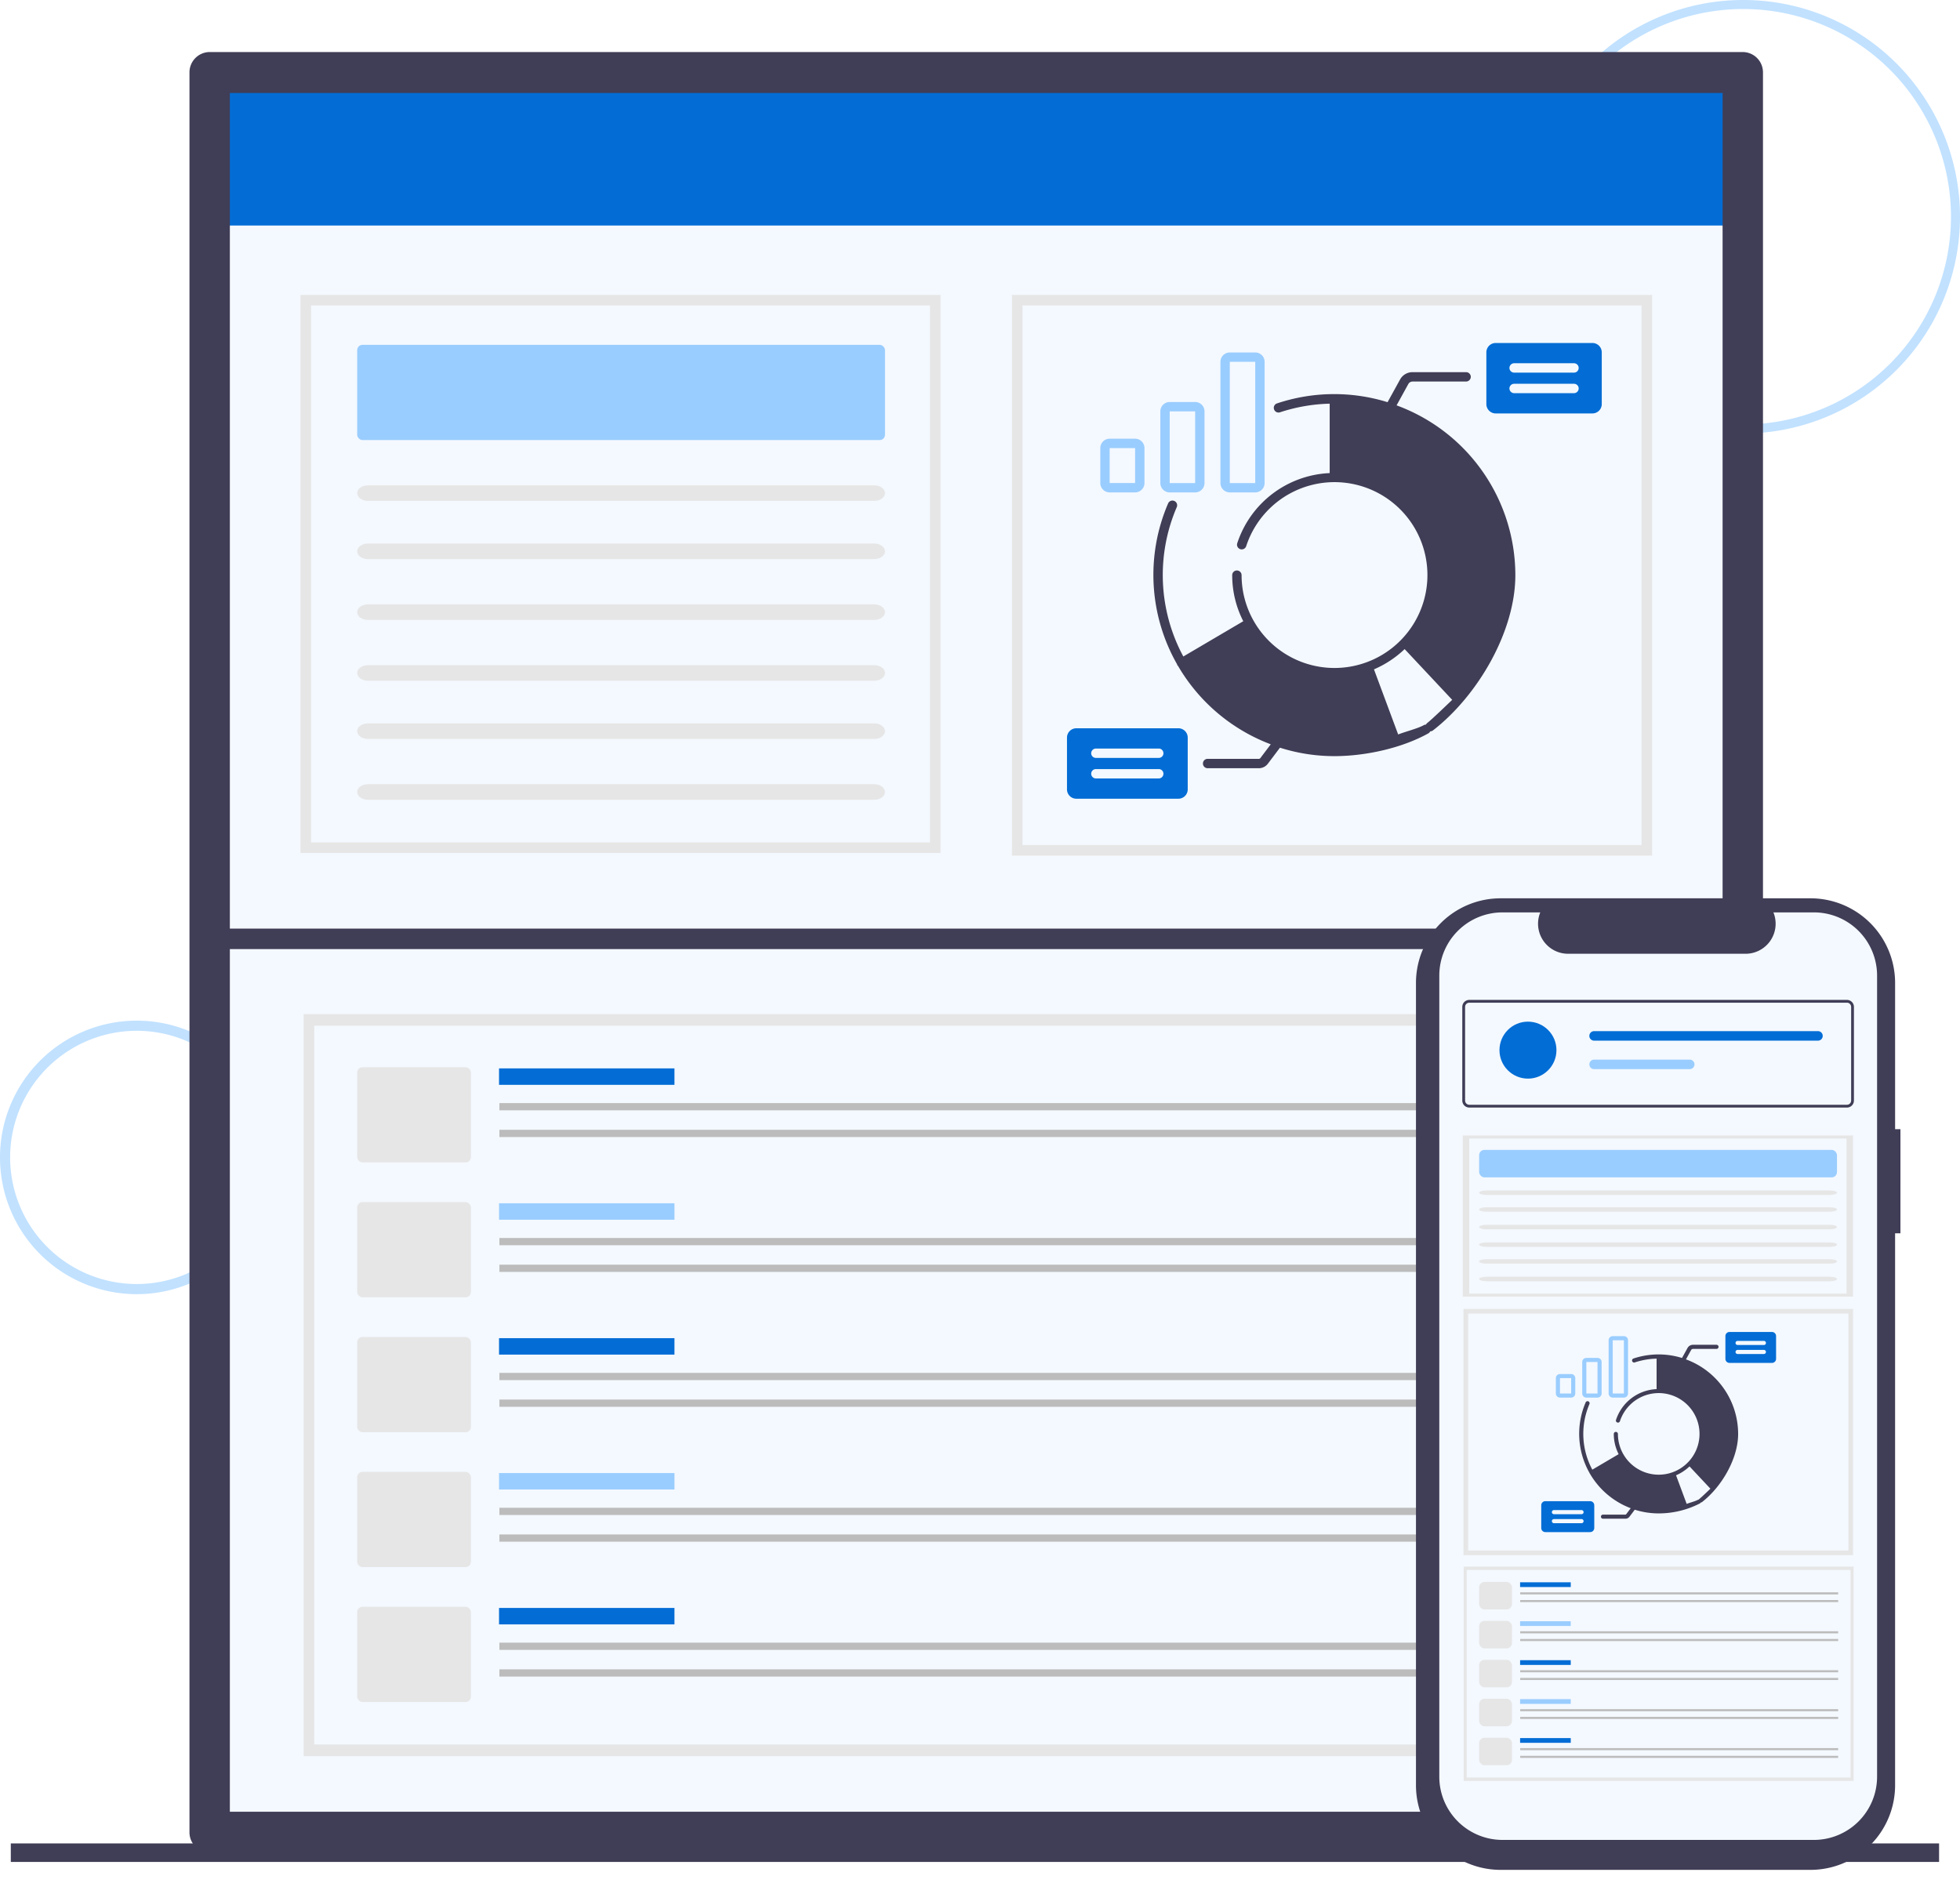<svg xmlns="http://www.w3.org/2000/svg" xmlns:xlink="http://www.w3.org/1999/xlink" width="740.995" height="715.974" viewBox="0 0 740.995 715.974">
  <defs>
    <filter id="Path_95188" x="526.311" y="330.634" width="201.163" height="385.34" filterUnits="userSpaceOnUse">
      <feOffset dy="3" input="SourceAlpha"/>
      <feGaussianBlur stdDeviation="3" result="blur"/>
      <feFlood/>
      <feComposite operator="in" in2="blur"/>
      <feComposite in="SourceGraphic"/>
    </filter>
  </defs>
  <g id="Group_1094" data-name="Group 1094" transform="translate(-2144.412 -116.229)">
    <g id="Group_1092" data-name="Group 1092">
      <g id="Group_1026" data-name="Group 1026" transform="translate(-36.22 -1062.271)">
        <g id="Group_1015" data-name="Group 1015" transform="translate(907.214)">
          <g id="Group_1002" data-name="Group 1002" transform="translate(15 1016.77)">
            <g id="Group_961" data-name="Group 961" transform="translate(1233.5 126)">
              <g id="Group_958" data-name="Group 958">
                <path id="Line_142" data-name="Line 142" d="M729,3.5H0v-7H729Z" transform="translate(29 736.204)" fill="#403d56"/>
                <g id="Group_955" data-name="Group 955" transform="translate(50.73)">
                  <g id="Group_38292" data-name="Group 38292" transform="translate(-23.148 -11)">
                    <path id="Path_95222" data-name="Path 95222" d="M300.423,384.9a81.951,81.951,0,1,1,81.951-81.951A81.951,81.951,0,0,1,300.423,384.9Zm0-160.488a78.536,78.536,0,1,0,78.536,78.536A78.536,78.536,0,0,0,300.423,224.415Z" transform="translate(355.956 -174.27)" fill="#c1e1ff"/>
                    <path id="Path_95223" data-name="Path 95223" d="M624.451,352.959a55.98,55.98,0,1,1,55.98-55.979A55.98,55.98,0,0,1,624.451,352.959Zm0-107.294a51.315,51.315,0,1,0,51.315,51.315A51.315,51.315,0,0,0,624.451,245.665Z" transform="translate(31.928 295.035)" fill="#c1e1ff"/>
                    <path id="Path_95224" data-name="Path 95224" d="M786.177,455.411a51.705,51.705,0,1,1,51.705-51.705A51.705,51.705,0,0,1,786.177,455.411Zm0-99.581a47.875,47.875,0,1,0,47.875,47.875A47.875,47.875,0,0,0,786.177,355.83Z" transform="translate(-737.136 80.625)" fill="#c1e1ff"/>
                  </g>
                  <rect id="Rectangle_408" data-name="Rectangle 408" width="572.989" height="660.042" transform="translate(54.82 64)" fill="#f4f9ff"/>
                </g>
              </g>
              <rect id="Rectangle_409" data-name="Rectangle 409" width="568" height="52" transform="translate(109.551 69)" fill="#036dd5"/>
            </g>
          </g>
          <path id="Path_1860" data-name="Path 1860" d="M587.242,0H7.633A7.688,7.688,0,0,0,0,7.736V673.064A7.688,7.688,0,0,0,7.633,680.8H587.242a7.688,7.688,0,0,0,7.633-7.736V7.736A7.688,7.688,0,0,0,587.242,0Zm-7.633,665.328H15.266V339.159H579.609Zm0-333.9H15.266V15.473H579.609Z" transform="translate(1345.051 1198.173)" fill="#403d56"/>
        </g>
        <g id="Group_1085" data-name="Group 1085">
          <path id="Rectangle_417" data-name="Rectangle 417" d="M4,4V207H238V4H4M0,0H242V211H0Z" transform="translate(2294.214 1290)" fill="#e6e6e6"/>
          <path id="Rectangle_417-2" data-name="Rectangle 417" d="M4,4V208H238V4H4M0,0H242V212H0Z" transform="translate(2563.214 1290)" fill="#e6e6e6"/>
          <g id="noun-pie-chart-7288770" transform="translate(2584.015 1308.177)">
            <path id="Path_1832" data-name="Path 1832" d="M28.938,127.747c.071.106.177.142.248.248a68.621,68.621,0,0,0,35.045,29.617l-3.937,5.214a.741.741,0,0,1-.568.284H40.361a1.756,1.756,0,0,0-1.773,1.773,1.779,1.779,0,0,0,1.773,1.773H59.727a4.284,4.284,0,0,0,3.405-1.7l4.575-6.065a68.018,68.018,0,0,0,20.572,3.192c11.634,0,25.431-2.979,35.54-8.619a1.771,1.771,0,0,0-1.738-3.086c-2.376,1.312-7.129,2.483-9.683,3.512l-9.151-24.616a39.29,39.29,0,0,0,11.6-7.661L132.828,140.8c-1.525,1.454-7.7,7.413-9.4,8.726a1.759,1.759,0,0,0-.319,2.483,1.731,1.731,0,0,0,1.383.709,1.809,1.809,0,0,0,1.1-.39c16.883-13.088,31.106-37.349,31.106-58.667a68.46,68.46,0,0,0-44.9-64.2l4.469-8.122a1.848,1.848,0,0,1,1.561-.887h20.253a1.8,1.8,0,0,0,1.773-1.773,1.779,1.779,0,0,0-1.773-1.773H117.825a5.338,5.338,0,0,0-4.682,2.731l-4.753,8.619a68.239,68.239,0,0,0-41.783.461,1.748,1.748,0,0,0-1.135,2.235,1.776,1.776,0,0,0,2.235,1.135,64.969,64.969,0,0,1,18.8-3.263V55.07a38.56,38.56,0,0,0-34.938,26.5,1.778,1.778,0,0,0,3.37,1.135A35.13,35.13,0,1,1,53.2,93.66a1.779,1.779,0,0,0-1.773-1.773,1.756,1.756,0,0,0-1.773,1.773,38.238,38.238,0,0,0,4.185,17.415L31.174,124.412a64.957,64.957,0,0,1-2.483-56.467,1.779,1.779,0,1,0-3.263-1.419,68.32,68.32,0,0,0,3.405,60.864,1.041,1.041,0,0,0,.106.355Z" transform="translate(12.808 -5.875)" fill="#403d56"/>
            <path id="Path_1836" data-name="Path 1836" d="M78.859,38.684h36.534a3.535,3.535,0,0,0,3.547-3.547V15.594a3.535,3.535,0,0,0-3.547-3.547H78.859a3.535,3.535,0,0,0-3.547,3.547V35.137A3.535,3.535,0,0,0,78.859,38.684Zm6.952-18.976h22.629a1.779,1.779,0,0,1,1.773,1.773,1.756,1.756,0,0,1-1.773,1.773H85.811a1.779,1.779,0,0,1-1.773-1.773A1.8,1.8,0,0,1,85.811,19.708Zm0,7.768h22.629a1.756,1.756,0,0,1,1.773,1.773,1.779,1.779,0,0,1-1.773,1.773H85.811a1.8,1.8,0,0,1-1.773-1.773A1.779,1.779,0,0,1,85.811,27.476Z" transform="translate(83.235 -12.047)" fill="#036dd5"/>
            <path id="Path_1837" data-name="Path 1837" d="M9.016,102.856H47.57a3.535,3.535,0,0,0,3.547-3.547V79.766a3.535,3.535,0,0,0-3.547-3.547H9.016a3.535,3.535,0,0,0-3.547,3.547V99.309A3.535,3.535,0,0,0,9.016,102.856ZM16.393,83.88H40.158a1.779,1.779,0,0,1,1.773,1.773,1.756,1.756,0,0,1-1.773,1.773H16.393a1.779,1.779,0,0,1-1.773-1.773A1.8,1.8,0,0,1,16.393,83.88Zm0,7.768H40.158a1.756,1.756,0,0,1,1.773,1.773,1.779,1.779,0,0,1-1.773,1.773H16.393a1.8,1.8,0,0,1-1.773-1.773A1.779,1.779,0,0,1,16.393,91.648Z" transform="translate(-5.469 69.454)" fill="#036dd5"/>
            <path id="Path_1838" data-name="Path 1838" d="M14.562,48.295h9.612a3.546,3.546,0,0,0,3.547-3.547V42.487a1.773,1.773,0,1,0-3.547,0v2.261H14.562V31.536h9.612v13.5c0,.984,3.547.984,3.547,0v-13.5a3.546,3.546,0,0,0-3.547-3.547H14.562a3.546,3.546,0,0,0-3.547,3.547V44.748A3.546,3.546,0,0,0,14.562,48.295Z" transform="translate(1.576 8.2)" fill="#9acdff"/>
            <path id="Path_1839" data-name="Path 1839" d="M24.562,56.068h9.612a3.557,3.557,0,0,0,3.547-3.547v-27.1a3.557,3.557,0,0,0-3.547-3.547H24.562a3.557,3.557,0,0,0-3.547,3.547v27.1A3.557,3.557,0,0,0,24.562,56.068Zm0-30.645h9.612v27.1H24.562Z" transform="translate(14.276 0.436)" fill="#9acdff"/>
            <path id="Path_1840" data-name="Path 1840" d="M34.57,66.537h9.612A3.546,3.546,0,0,0,47.73,62.99V17.172a3.546,3.546,0,0,0-3.547-3.547H34.57a3.546,3.546,0,0,0-3.547,3.547v41.96c0,.984,3.547.984,3.547,0V17.172h9.612V63H34.57V45.868a1.773,1.773,0,0,0-3.547,0V63a3.544,3.544,0,0,0,3.547,3.538Z" transform="translate(26.987 -10.042)" fill="#9acdff"/>
          </g>
          <path id="Rectangle_417-3" data-name="Rectangle 417" d="M4,4.393V276.17H506.558V4.393H4M0,0H510.563V280.563H0Z" transform="translate(2295.438 1561.915)" fill="#e6e6e6"/>
          <g id="Group_1019" data-name="Group 1019" transform="translate(7.67 -11)">
            <g id="Group_1016" data-name="Group 1016" transform="translate(2361.626 1593.443)">
              <rect id="Rectangle_375" data-name="Rectangle 375" width="66.324" height="6.218" transform="translate(0 0)" fill="#036dd5"/>
            </g>
            <g id="Group_1017" data-name="Group 1017" transform="translate(2361.761 1616.657)">
              <rect id="Rectangle_376" data-name="Rectangle 376" width="416.336" height="2.737" fill="#bcbcbc"/>
            </g>
            <g id="Group_1018" data-name="Group 1018" transform="translate(2361.761 1606.564)">
              <rect id="Rectangle_377" data-name="Rectangle 377" width="416.336" height="2.737" fill="#bcbcbc"/>
            </g>
            <rect id="Rectangle_417-4" data-name="Rectangle 417" width="43" height="36" rx="2" transform="translate(2308 1593)" fill="#e6e6e6"/>
          </g>
          <g id="Group_1020" data-name="Group 1020" transform="translate(7.67 40)">
            <g id="Group_1016-2" data-name="Group 1016" transform="translate(2361.626 1593.443)">
              <rect id="Rectangle_375-2" data-name="Rectangle 375" width="66.324" height="6.218" transform="translate(0 0)" fill="#9acdff"/>
            </g>
            <g id="Group_1017-2" data-name="Group 1017" transform="translate(2361.761 1616.657)">
              <rect id="Rectangle_376-2" data-name="Rectangle 376" width="416.336" height="2.737" fill="#bcbcbc"/>
            </g>
            <g id="Group_1018-2" data-name="Group 1018" transform="translate(2361.761 1606.564)">
              <rect id="Rectangle_377-2" data-name="Rectangle 377" width="416.336" height="2.737" fill="#bcbcbc"/>
            </g>
            <rect id="Rectangle_417-5" data-name="Rectangle 417" width="43" height="36" rx="2" transform="translate(2308 1593)" fill="#e6e6e6"/>
          </g>
          <g id="Group_1021" data-name="Group 1021" transform="translate(7.67 91)">
            <g id="Group_1016-3" data-name="Group 1016" transform="translate(2361.626 1593.443)">
              <rect id="Rectangle_375-3" data-name="Rectangle 375" width="66.324" height="6.218" transform="translate(0 0)" fill="#036dd5"/>
            </g>
            <g id="Group_1017-3" data-name="Group 1017" transform="translate(2361.761 1616.657)">
              <rect id="Rectangle_376-3" data-name="Rectangle 376" width="416.336" height="2.737" fill="#bcbcbc"/>
            </g>
            <g id="Group_1018-3" data-name="Group 1018" transform="translate(2361.761 1606.564)">
              <rect id="Rectangle_377-3" data-name="Rectangle 377" width="416.336" height="2.737" fill="#bcbcbc"/>
            </g>
            <rect id="Rectangle_417-6" data-name="Rectangle 417" width="43" height="36" rx="2" transform="translate(2308 1593)" fill="#e6e6e6"/>
          </g>
          <g id="Group_1022" data-name="Group 1022" transform="translate(7.67 142)">
            <g id="Group_1016-4" data-name="Group 1016" transform="translate(2361.626 1593.443)">
              <rect id="Rectangle_375-4" data-name="Rectangle 375" width="66.324" height="6.218" transform="translate(0 0)" fill="#9acdff"/>
            </g>
            <g id="Group_1017-4" data-name="Group 1017" transform="translate(2361.761 1616.657)">
              <rect id="Rectangle_376-4" data-name="Rectangle 376" width="416.336" height="2.737" fill="#bcbcbc"/>
            </g>
            <g id="Group_1018-4" data-name="Group 1018" transform="translate(2361.761 1606.564)">
              <rect id="Rectangle_377-4" data-name="Rectangle 377" width="416.336" height="2.737" fill="#bcbcbc"/>
            </g>
            <rect id="Rectangle_417-7" data-name="Rectangle 417" width="43" height="36" rx="2" transform="translate(2308 1593)" fill="#e6e6e6"/>
          </g>
          <g id="Group_1023" data-name="Group 1023" transform="translate(7.67 193)">
            <g id="Group_1016-5" data-name="Group 1016" transform="translate(2361.626 1593.443)">
              <rect id="Rectangle_375-5" data-name="Rectangle 375" width="66.324" height="6.218" transform="translate(0 0)" fill="#036dd5"/>
            </g>
            <g id="Group_1017-5" data-name="Group 1017" transform="translate(2361.761 1616.657)">
              <rect id="Rectangle_376-5" data-name="Rectangle 376" width="416.336" height="2.737" fill="#bcbcbc"/>
            </g>
            <g id="Group_1018-5" data-name="Group 1018" transform="translate(2361.761 1606.564)">
              <rect id="Rectangle_377-5" data-name="Rectangle 377" width="416.336" height="2.737" fill="#bcbcbc"/>
            </g>
            <rect id="Rectangle_417-8" data-name="Rectangle 417" width="43" height="36" rx="2" transform="translate(2308 1593)" fill="#e6e6e6"/>
          </g>
          <g id="Group_1025" data-name="Group 1025">
            <path id="Path_95198" data-name="Path 95198" d="M384.59,492.585c-2.239,0-4.06,1.32-4.06,2.943s1.821,2.943,4.06,2.943H576.018c2.239,0,4.06-1.32,4.06-2.943s-1.821-2.943-4.06-2.943Z" transform="translate(1935.14 869.415)" fill="#e6e6e6"/>
            <path id="Path_95198-2" data-name="Path 95198" d="M384.59,492.585c-2.239,0-4.06,1.32-4.06,2.943s1.821,2.943,4.06,2.943H576.018c2.239,0,4.06-1.32,4.06-2.943s-1.821-2.943-4.06-2.943Z" transform="translate(1935.14 914.415)" fill="#e6e6e6"/>
            <path id="Path_95198-3" data-name="Path 95198" d="M384.59,492.585c-2.239,0-4.06,1.32-4.06,2.943s1.821,2.943,4.06,2.943H576.018c2.239,0,4.06-1.32,4.06-2.943s-1.821-2.943-4.06-2.943Z" transform="translate(1935.14 959.415)" fill="#e6e6e6"/>
            <path id="Path_95199" data-name="Path 95199" d="M384.59,513.924c-2.239,0-4.06,1.32-4.06,2.943s1.821,2.943,4.06,2.943H576.018c2.239,0,4.06-1.32,4.06-2.943s-1.821-2.943-4.06-2.943Z" transform="translate(1935.14 870.076)" fill="#e6e6e6"/>
            <path id="Path_95199-2" data-name="Path 95199" d="M384.59,513.924c-2.239,0-4.06,1.32-4.06,2.943s1.821,2.943,4.06,2.943H576.018c2.239,0,4.06-1.32,4.06-2.943s-1.821-2.943-4.06-2.943Z" transform="translate(1935.14 916.076)" fill="#e6e6e6"/>
            <path id="Path_95199-3" data-name="Path 95199" d="M384.59,513.924c-2.239,0-4.06,1.32-4.06,2.943s1.821,2.943,4.06,2.943H576.018c2.239,0,4.06-1.32,4.06-2.943s-1.821-2.943-4.06-2.943Z" transform="translate(1935.14 961.076)" fill="#e6e6e6"/>
            <rect id="Rectangle_418" data-name="Rectangle 418" width="199.548" height="36" rx="2" transform="translate(2315.67 1308.885)" fill="#9acdff"/>
          </g>
        </g>
      </g>
      <g id="Group_1093" data-name="Group 1093">
        <g id="Brand_manager_app" data-name="Brand manager app" transform="translate(2627.232 427.651)">
          <g transform="matrix(1, 0, 0, 1, -482.82, -311.42)" filter="url(#Path_95188)">
            <path id="Path_95188-2" data-name="Path 95188" d="M503.158,172.862H501.14V117.568a32,32,0,0,0-32-32H352a32,32,0,0,0-32,32V420.9a32,32,0,0,0,32,32H469.138a32,32,0,0,0,32-32V212.221h2.018Z" transform="translate(215.32 251.07)" fill="#403d56"/>
          </g>
          <path id="Path_95189" data-name="Path 95189" d="M479.094,102.066H463.8a11.354,11.354,0,0,1-10.513,15.642h-67.11a11.354,11.354,0,0,1-10.513-15.642H361.388a23.9,23.9,0,0,0-23.9,23.9V428.853a23.9,23.9,0,0,0,23.9,23.9H479.094a23.9,23.9,0,0,0,23.9-23.9h0V125.964a23.9,23.9,0,0,0-23.9-23.9Z" transform="translate(-276.169 -68.525)" fill="#f4f9ff"/>
          <path id="Path_95191" data-name="Path 95191" d="M500.129,228.133H357.351a2.647,2.647,0,0,1-2.644-2.644V190.073a2.647,2.647,0,0,1,2.644-2.644H500.127a2.647,2.647,0,0,1,2.644,2.644v35.417a2.647,2.647,0,0,1-2.643,2.643ZM357.352,188.486a1.588,1.588,0,0,0-1.586,1.586V225.49a1.588,1.588,0,0,0,1.586,1.586H500.129a1.588,1.588,0,0,0,1.586-1.586V190.073a1.588,1.588,0,0,0-1.586-1.586Z" transform="translate(-284.696 -120.802)" fill="#3f3d56"/>
          <circle id="Ellipse_281" data-name="Ellipse 281" cx="10.77" cy="10.77" r="10.77" transform="translate(84.069 74.851)" fill="#016dd5"/>
          <path id="Path_95200" data-name="Path 95200" d="M451.417,210.834a1.8,1.8,0,0,0,0,3.59h84.626a1.8,1.8,0,1,0,.007-3.59Z" transform="translate(-331.704 -132.393)" fill="#016dd5"/>
          <path id="Path_95201" data-name="Path 95201" d="M451.417,232.172a1.8,1.8,0,0,0,0,3.59H487.83a1.8,1.8,0,0,0,.007-3.59Z" transform="translate(-331.704 -142.961)" fill="#9acdff"/>
        </g>
        <g id="Group_1086" data-name="Group 1086" transform="translate(403.202 -746.466)">
          <path id="Rectangle_417-9" data-name="Rectangle 417" d="M2.439,1.155V59.771H145.111V1.155H2.439M0,0H147.55V60.926H0Z" transform="translate(2294.214 1292)" fill="#e6e6e6"/>
          <path id="Rectangle_417-10" data-name="Rectangle 417" d="M-39.244,1.756V91.337H104.511V1.756H-39.244M-41,0H106.268V93.094H-41Z" transform="translate(2335.497 1357.586)" fill="#e6e6e6"/>
          <g id="noun-pie-chart-7288770-2" data-name="noun-pie-chart-7288770" transform="translate(2323.889 1366.301)">
            <path id="Path_1832-2" data-name="Path 1832" d="M23.846,65.579c.031.047.078.062.109.109A30.133,30.133,0,0,0,39.344,78.693l-1.729,2.29a.325.325,0,0,1-.249.125h-8.5a.771.771,0,0,0-.779.779.781.781,0,0,0,.779.779h8.5a1.881,1.881,0,0,0,1.5-.748l2.009-2.663a29.868,29.868,0,0,0,9.034,1.4A34,34,0,0,0,65.51,76.871a.778.778,0,0,0-.763-1.355c-1.044.576-3.131,1.09-4.252,1.542l-4.018-10.81a17.254,17.254,0,0,0,5.093-3.364l7.9,8.426c-.67.639-3.38,3.255-4.127,3.832a.773.773,0,0,0-.14,1.09.76.76,0,0,0,.607.311.794.794,0,0,0,.483-.171c7.414-5.747,13.659-16.4,13.659-25.762A30.062,30.062,0,0,0,60.231,22.419l1.963-3.567a.811.811,0,0,1,.685-.389h8.894a.791.791,0,0,0,.779-.779.781.781,0,0,0-.779-.779H62.879a2.344,2.344,0,0,0-2.056,1.2L58.736,21.89a29.965,29.965,0,0,0-18.348.2.768.768,0,0,0-.5.981.78.78,0,0,0,.981.5,28.529,28.529,0,0,1,8.255-1.433V33.664A16.933,16.933,0,0,0,33.783,45.3a.781.781,0,0,0,1.48.5A15.426,15.426,0,1,1,34.5,50.61a.781.781,0,0,0-.779-.779.771.771,0,0,0-.779.779,16.791,16.791,0,0,0,1.838,7.648l-9.953,5.856a28.524,28.524,0,0,1-1.09-24.8.781.781,0,0,0-1.433-.623,30,30,0,0,0,1.5,26.727.457.457,0,0,0,.047.156Z" transform="translate(-5.514 -12.062)" fill="#403d56"/>
            <path id="Path_1836-2" data-name="Path 1836" d="M76.87,23.744H92.913a1.552,1.552,0,0,0,1.558-1.558V13.6a1.552,1.552,0,0,0-1.558-1.558H76.87A1.552,1.552,0,0,0,75.313,13.6v8.582A1.552,1.552,0,0,0,76.87,23.744Zm3.053-8.333H89.86a.781.781,0,0,1,.779.779.771.771,0,0,1-.779.779H79.923a.781.781,0,0,1-.779-.779A.791.791,0,0,1,79.923,15.411Zm0,3.411H89.86a.771.771,0,0,1,.779.779.781.781,0,0,1-.779.779H79.923a.791.791,0,0,1-.779-.779A.781.781,0,0,1,79.923,18.822Z" transform="translate(-5.69 -12.047)" fill="#036dd5"/>
            <path id="Path_1837-2" data-name="Path 1837" d="M7.026,87.916h16.93a1.552,1.552,0,0,0,1.558-1.558V77.776a1.552,1.552,0,0,0-1.558-1.558H7.026a1.552,1.552,0,0,0-1.558,1.558v8.582A1.552,1.552,0,0,0,7.026,87.916Zm3.24-8.333H20.7a.781.781,0,0,1,.779.779.771.771,0,0,1-.779.779H10.266a.781.781,0,0,1-.779-.779A.791.791,0,0,1,10.266,79.583Zm0,3.411H20.7a.771.771,0,0,1,.779.779.781.781,0,0,1-.779.779H10.266a.791.791,0,0,1-.779-.779A.781.781,0,0,1,10.266,82.994Z" transform="translate(-5.468 -12.251)" fill="#036dd5"/>
            <path id="Path_1838-2" data-name="Path 1838" d="M12.573,36.906h4.221a1.557,1.557,0,0,0,1.558-1.558v-.993a.779.779,0,1,0-1.558,0v.993H12.573v-5.8h4.221v5.93c0,.432,1.558.432,1.558,0v-5.93a1.557,1.557,0,0,0-1.558-1.558H12.573a1.557,1.557,0,0,0-1.558,1.558v5.8A1.557,1.557,0,0,0,12.573,36.906Z" transform="translate(-5.486 -12.097)" fill="#9acdff"/>
            <path id="Path_1839-2" data-name="Path 1839" d="M22.573,36.89h4.221a1.562,1.562,0,0,0,1.558-1.558v-11.9a1.562,1.562,0,0,0-1.558-1.558H22.573a1.562,1.562,0,0,0-1.558,1.558v11.9A1.562,1.562,0,0,0,22.573,36.89Zm0-13.457h4.221v11.9H22.573Z" transform="translate(-5.518 -12.078)" fill="#9acdff"/>
            <path id="Path_1840-2" data-name="Path 1840" d="M32.581,36.86H36.8A1.557,1.557,0,0,0,38.36,35.3V15.183A1.557,1.557,0,0,0,36.8,13.625H32.581a1.557,1.557,0,0,0-1.558,1.558V33.608c0,.432,1.558.432,1.558,0V15.183H36.8V35.306H32.581V27.783a.779.779,0,0,0-1.558,0v7.523a1.556,1.556,0,0,0,1.558,1.554Z" transform="translate(-5.55 -12.052)" fill="#9acdff"/>
          </g>
          <path id="Rectangle_417-11" data-name="Rectangle 417" d="M1.156,1.268V79.744H146.268V1.268H1.156M0,0H147.424V81.012H0Z" transform="translate(2294.567 1455.011)" fill="#e6e6e6"/>
          <g id="Group_1091" data-name="Group 1091" transform="translate(2300.409 1460.811)">
            <g id="Group_1016-6" data-name="Group 1016" transform="translate(15.485 0.128)">
              <rect id="Rectangle_375-6" data-name="Rectangle 375" width="19.151" height="1.795" transform="translate(0 0)" fill="#036dd5"/>
            </g>
            <g id="Group_1017-6" data-name="Group 1017" transform="translate(15.523 6.831)">
              <rect id="Rectangle_376-6" data-name="Rectangle 376" width="120.216" height="0.79" fill="#bcbcbc"/>
            </g>
            <g id="Group_1018-6" data-name="Group 1018" transform="translate(15.523 3.917)">
              <rect id="Rectangle_377-6" data-name="Rectangle 377" width="120.216" height="0.79" fill="#bcbcbc"/>
            </g>
            <rect id="Rectangle_417-12" data-name="Rectangle 417" width="12.416" height="10.395" rx="2" transform="translate(0 0)" fill="#e6e6e6"/>
          </g>
          <g id="Group_1090" data-name="Group 1090" transform="translate(2300.409 1475.537)">
            <g id="Group_1016-7" data-name="Group 1016" transform="translate(15.485 0.128)">
              <rect id="Rectangle_375-7" data-name="Rectangle 375" width="19.151" height="1.795" transform="translate(0 0)" fill="#9acdff"/>
            </g>
            <g id="Group_1017-7" data-name="Group 1017" transform="translate(15.523 6.831)">
              <rect id="Rectangle_376-7" data-name="Rectangle 376" width="120.216" height="0.79" fill="#bcbcbc"/>
            </g>
            <g id="Group_1018-7" data-name="Group 1018" transform="translate(15.523 3.917)">
              <rect id="Rectangle_377-7" data-name="Rectangle 377" width="120.216" height="0.79" fill="#bcbcbc"/>
            </g>
            <rect id="Rectangle_417-13" data-name="Rectangle 417" width="12.416" height="10.395" rx="2" transform="translate(0)" fill="#e6e6e6"/>
          </g>
          <g id="Group_1089" data-name="Group 1089" transform="translate(2300.409 1490.263)">
            <g id="Group_1016-8" data-name="Group 1016" transform="translate(15.485 0.128)">
              <rect id="Rectangle_375-8" data-name="Rectangle 375" width="19.151" height="1.795" transform="translate(0 0)" fill="#036dd5"/>
            </g>
            <g id="Group_1017-8" data-name="Group 1017" transform="translate(15.523 6.831)">
              <rect id="Rectangle_376-8" data-name="Rectangle 376" width="120.216" height="0.79" fill="#bcbcbc"/>
            </g>
            <g id="Group_1018-8" data-name="Group 1018" transform="translate(15.523 3.917)">
              <rect id="Rectangle_377-8" data-name="Rectangle 377" width="120.216" height="0.79" fill="#bcbcbc"/>
            </g>
            <rect id="Rectangle_417-14" data-name="Rectangle 417" width="12.416" height="10.395" rx="2" transform="translate(0)" fill="#e6e6e6"/>
          </g>
          <g id="Group_1088" data-name="Group 1088" transform="translate(2300.409 1504.989)">
            <g id="Group_1016-9" data-name="Group 1016" transform="translate(15.485 0.128)">
              <rect id="Rectangle_375-9" data-name="Rectangle 375" width="19.151" height="1.795" transform="translate(0 0)" fill="#9acdff"/>
            </g>
            <g id="Group_1017-9" data-name="Group 1017" transform="translate(15.523 6.831)">
              <rect id="Rectangle_376-9" data-name="Rectangle 376" width="120.216" height="0.79" fill="#bcbcbc"/>
            </g>
            <g id="Group_1018-9" data-name="Group 1018" transform="translate(15.523 3.917)">
              <rect id="Rectangle_377-9" data-name="Rectangle 377" width="120.216" height="0.79" fill="#bcbcbc"/>
            </g>
            <rect id="Rectangle_417-15" data-name="Rectangle 417" width="12.416" height="10.395" rx="2" transform="translate(0 0)" fill="#e6e6e6"/>
          </g>
          <g id="Group_1087" data-name="Group 1087" transform="translate(2300.409 1519.715)">
            <g id="Group_1016-10" data-name="Group 1016" transform="translate(15.485 0.128)">
              <rect id="Rectangle_375-10" data-name="Rectangle 375" width="19.151" height="1.795" transform="translate(0 0)" fill="#036dd5"/>
            </g>
            <g id="Group_1017-10" data-name="Group 1017" transform="translate(15.523 6.831)">
              <rect id="Rectangle_376-10" data-name="Rectangle 376" width="120.216" height="0.79" fill="#bcbcbc"/>
            </g>
            <g id="Group_1018-10" data-name="Group 1018" transform="translate(15.523 3.917)">
              <rect id="Rectangle_377-10" data-name="Rectangle 377" width="120.216" height="0.79" fill="#bcbcbc"/>
            </g>
            <rect id="Rectangle_417-16" data-name="Rectangle 417" width="12.416" height="10.395" rx="2" transform="translate(0 0)" fill="#e6e6e6"/>
          </g>
          <g id="Group_1025-2" data-name="Group 1025" transform="translate(2300.409 1297.453)">
            <path id="Path_95198-4" data-name="Path 95198" d="M383.283,492.585c-1.518,0-2.753.381-2.753.85s1.235.85,2.753.85H513.07c1.518,0,2.753-.381,2.753-.85s-1.235-.85-2.753-.85Z" transform="translate(-380.53 -477.248)" fill="#e6e6e6"/>
            <path id="Path_95198-5" data-name="Path 95198" d="M383.283,492.585c-1.518,0-2.753.381-2.753.85s1.235.85,2.753.85H513.07c1.518,0,2.753-.381,2.753-.85s-1.235-.85-2.753-.85Z" transform="translate(-380.53 -464.255)" fill="#e6e6e6"/>
            <path id="Path_95198-6" data-name="Path 95198" d="M383.283,492.585c-1.518,0-2.753.381-2.753.85s1.235.85,2.753.85H513.07c1.518,0,2.753-.381,2.753-.85s-1.235-.85-2.753-.85Z" transform="translate(-380.53 -451.261)" fill="#e6e6e6"/>
            <path id="Path_95199-4" data-name="Path 95199" d="M383.283,513.924c-1.518,0-2.753.381-2.753.85s1.235.85,2.753.85H513.07c1.518,0,2.753-.381,2.753-.85s-1.235-.85-2.753-.85Z" transform="translate(-380.53 -492.235)" fill="#e6e6e6"/>
            <path id="Path_95199-5" data-name="Path 95199" d="M383.283,513.924c-1.518,0-2.753.381-2.753.85s1.235.85,2.753.85H513.07c1.518,0,2.753-.381,2.753-.85s-1.235-.85-2.753-.85Z" transform="translate(-380.53 -478.953)" fill="#e6e6e6"/>
            <path id="Path_95199-6" data-name="Path 95199" d="M383.283,513.924c-1.518,0-2.753.381-2.753.85s1.235.85,2.753.85H513.07c1.518,0,2.753-.381,2.753-.85s-1.235-.85-2.753-.85Z" transform="translate(-380.53 -465.959)" fill="#e6e6e6"/>
            <rect id="Rectangle_418-2" data-name="Rectangle 418" width="135.292" height="10.395" rx="2" transform="translate(0 0)" fill="#9acdff"/>
          </g>
        </g>
      </g>
    </g>
  </g>
</svg>
